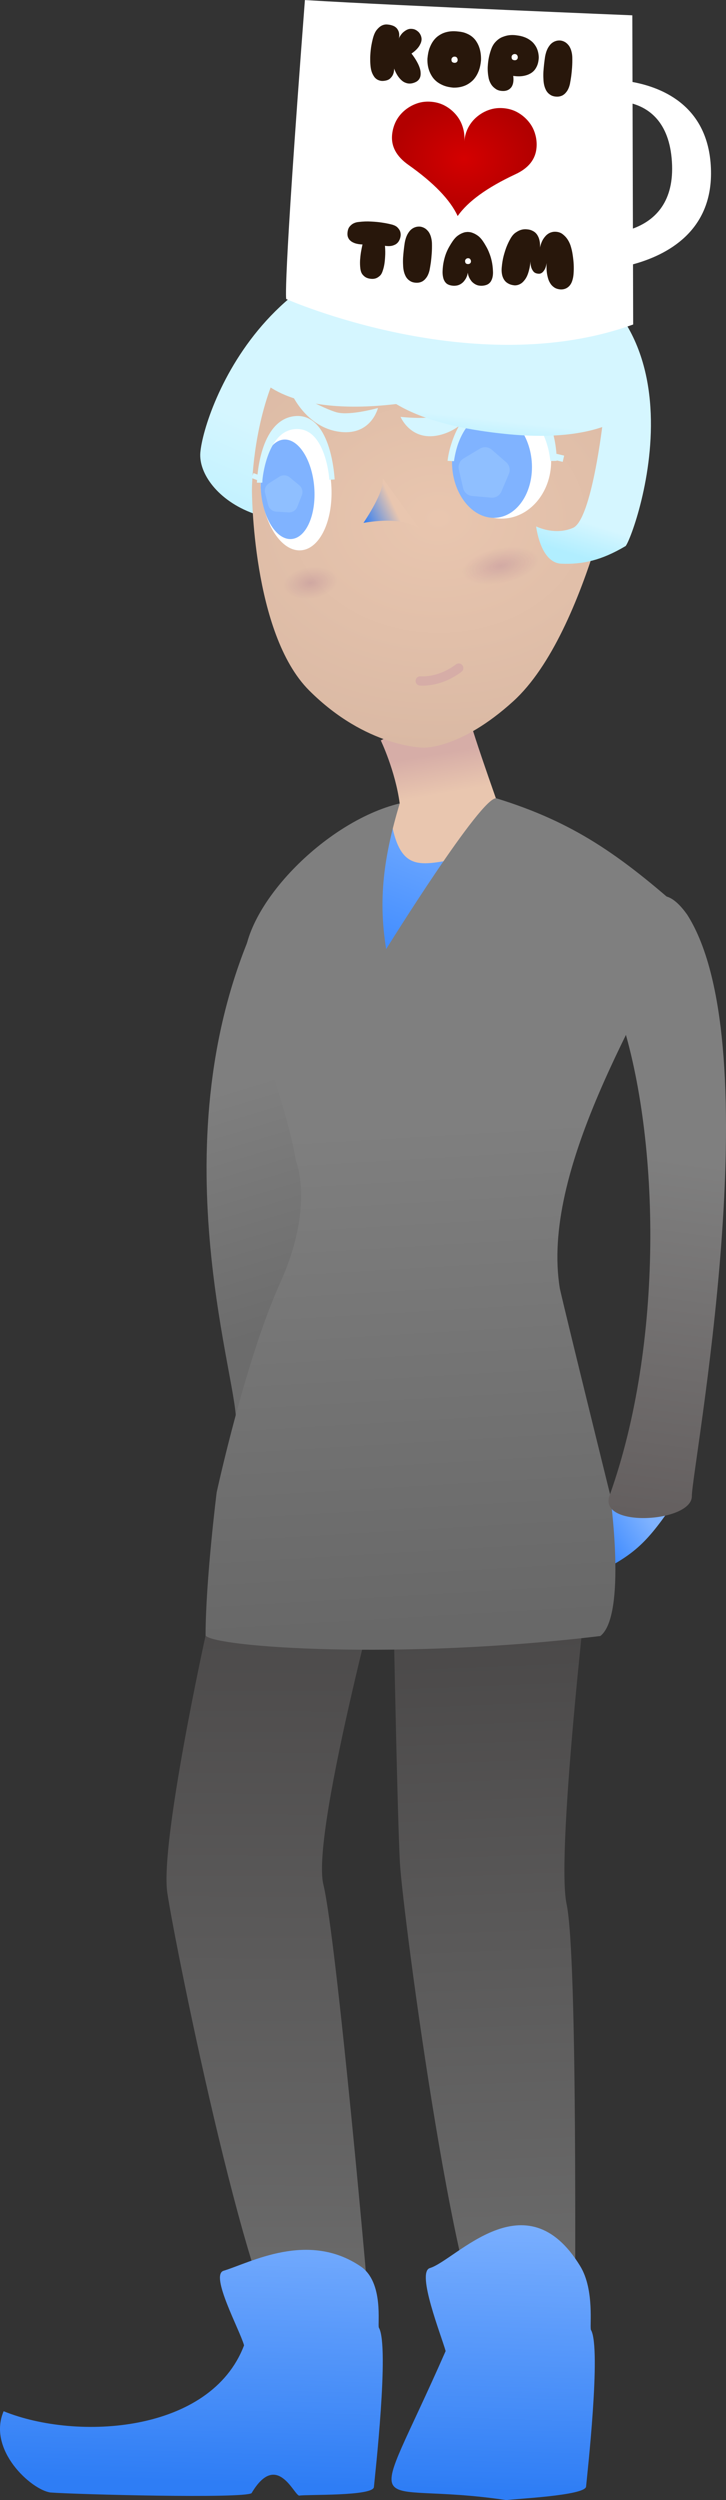 <?xml version="1.0" encoding="UTF-8" standalone="no"?>
<!-- Created with Inkscape (http://www.inkscape.org/) -->

<svg
   xmlns:dc="http://purl.org/dc/elements/1.1/"
   xmlns:cc="http://creativecommons.org/ns#"
   xmlns:rdf="http://www.w3.org/1999/02/22-rdf-syntax-ns#"
   xmlns:svg="http://www.w3.org/2000/svg"
   xmlns="http://www.w3.org/2000/svg"
   xmlns:xlink="http://www.w3.org/1999/xlink"
   xmlns:sodipodi="http://sodipodi.sourceforge.net/DTD/sodipodi-0.dtd"
   xmlns:inkscape="http://www.inkscape.org/namespaces/inkscape"
   width="481.566"
   height="1656.283"
   viewBox="0 0 127.414 438.225"
   version="1.1"
   id="svg8"
   inkscape:version="0.92.2 (5c3e80d, 2017-08-06)"
   sodipodi:docname="karen kopi happy.svg"
   inkscape:export-filename="/home/mbrickn/Projects/Operation-Ohio/game/images/characters/karen kopi/karen kopi happy.png"
   inkscape:export-xdpi="90"
   inkscape:export-ydpi="90">
  <rect x="0" y="0" width="127.414" height="438.225" fill="#333333" stroke="none"/>
  <title
     id="title56">Karen Kopi</title>
  <defs
     id="defs2">
    <linearGradient
       inkscape:collect="always"
       id="linearGradient926">
      <stop
         style="stop-color:#e9c6af;stop-opacity:1;"
         offset="0"
         id="stop922" />
      <stop
         style="stop-color:#dab9a4;stop-opacity:1"
         offset="1"
         id="stop924" />
    </linearGradient>
    <linearGradient
       inkscape:collect="always"
       id="linearGradient4614">
      <stop
         style="stop-color:#d6ada7;stop-opacity:1;"
         offset="0"
         id="stop4610" />
      <stop
         style="stop-color:#e9c6af;stop-opacity:1"
         offset="1"
         id="stop4612" />
    </linearGradient>
    <linearGradient
       inkscape:collect="always"
       id="linearGradient4606">
      <stop
         style="stop-color:#d5f6ff;stop-opacity:1;"
         offset="0"
         id="stop4602" />
      <stop
         style="stop-color:#b7efff;stop-opacity:1"
         offset="1"
         id="stop4604" />
    </linearGradient>
    <linearGradient
       inkscape:collect="always"
       id="linearGradient4582">
      <stop
         style="stop-color:#d5f6ff;stop-opacity:1;"
         offset="0"
         id="stop4578" />
      <stop
         style="stop-color:#b1eeff;stop-opacity:1"
         offset="1"
         id="stop4580" />
    </linearGradient>
    <linearGradient
       inkscape:collect="always"
       id="linearGradient4574">
      <stop
         style="stop-color:#d5f6ff;stop-opacity:1;"
         offset="0"
         id="stop4570" />
      <stop
         style="stop-color:#b1eeff;stop-opacity:1"
         offset="1"
         id="stop4572" />
    </linearGradient>
    <linearGradient
       inkscape:collect="always"
       id="linearGradient4565">
      <stop
         style="stop-color:#d40000;stop-opacity:1;"
         offset="0"
         id="stop4561" />
      <stop
         style="stop-color:#b20000;stop-opacity:1"
         offset="1"
         id="stop4563" />
    </linearGradient>
    <linearGradient
       inkscape:collect="always"
       id="linearGradient4557">
      <stop
         style="stop-color:#2e7df5;stop-opacity:1;"
         offset="0"
         id="stop4553" />
      <stop
         style="stop-color:#e9c6af;stop-opacity:1"
         offset="1"
         id="stop4555" />
    </linearGradient>
    <linearGradient
       inkscape:collect="always"
       id="linearGradient4541">
      <stop
         style="stop-color:#803e80;stop-opacity:1;"
         offset="0"
         id="stop4537" />
      <stop
         style="stop-color:#803e80;stop-opacity:0;"
         offset="1"
         id="stop4539" />
    </linearGradient>
    <linearGradient
       inkscape:collect="always"
       id="linearGradient4531">
      <stop
         style="stop-color:#803e80;stop-opacity:1;"
         offset="0"
         id="stop4527" />
      <stop
         style="stop-color:#803e80;stop-opacity:0;"
         offset="1"
         id="stop4529" />
    </linearGradient>
    <linearGradient
       inkscape:collect="always"
       id="linearGradient4523">
      <stop
         style="stop-color:#2e7df5;stop-opacity:1"
         offset="0"
         id="stop4519" />
      <stop
         style="stop-color:#80b3ff;stop-opacity:1"
         offset="1"
         id="stop4521" />
    </linearGradient>
    <linearGradient
       inkscape:collect="always"
       id="linearGradient4388">
      <stop
         style="stop-color:#80b3ff;stop-opacity:1;"
         offset="0"
         id="stop4384" />
      <stop
         style="stop-color:#3384ff;stop-opacity:1"
         offset="1"
         id="stop4386" />
    </linearGradient>
    <linearGradient
       inkscape:collect="always"
       id="linearGradient4380">
      <stop
         style="stop-color:#7f7f7f;stop-opacity:1;"
         offset="0"
         id="stop4376" />
      <stop
         style="stop-color:#645f5f;stop-opacity:1"
         offset="1"
         id="stop4378" />
    </linearGradient>
    <linearGradient
       inkscape:collect="always"
       id="linearGradient4372">
      <stop
         style="stop-color:#6c6c6c;stop-opacity:1;"
         offset="0"
         id="stop4368" />
      <stop
         style="stop-color:#7f7f7f;stop-opacity:1"
         offset="1"
         id="stop4370" />
    </linearGradient>
    <linearGradient
       inkscape:collect="always"
       id="linearGradient4364">
      <stop
         style="stop-color:#6c6c6c;stop-opacity:1;"
         offset="0"
         id="stop4360" />
      <stop
         style="stop-color:#4c4a4a;stop-opacity:1"
         offset="1"
         id="stop4362" />
    </linearGradient>
    <linearGradient
       inkscape:collect="always"
       id="linearGradient4356">
      <stop
         style="stop-color:#6c6c6c;stop-opacity:1;"
         offset="0"
         id="stop4352" />
      <stop
         style="stop-color:#494747;stop-opacity:1"
         offset="1"
         id="stop4354" />
    </linearGradient>
    <linearGradient
       inkscape:collect="always"
       id="linearGradient4348">
      <stop
         style="stop-color:#7f7f7f;stop-opacity:1"
         offset="0"
         id="stop4344" />
      <stop
         style="stop-color:#686868;stop-opacity:1"
         offset="1"
         id="stop4346" />
    </linearGradient>
    <linearGradient
       inkscape:collect="always"
       xlink:href="#linearGradient4348"
       id="linearGradient4350"
       x1="440.704"
       y1="204.334"
       x2="445.856"
       y2="291.921"
       gradientUnits="userSpaceOnUse" />
    <linearGradient
       inkscape:collect="always"
       xlink:href="#linearGradient4356"
       id="linearGradient4358"
       x1="456.906"
       y1="410.269"
       x2="451.921"
       y2="287.574"
       gradientUnits="userSpaceOnUse" />
    <linearGradient
       inkscape:collect="always"
       xlink:href="#linearGradient4364"
       id="linearGradient4366"
       x1="416.848"
       y1="413.682"
       x2="417.555"
       y2="290.846"
       gradientUnits="userSpaceOnUse" />
    <linearGradient
       inkscape:collect="always"
       xlink:href="#linearGradient4372"
       id="linearGradient4374"
       x1="416.576"
       y1="239.378"
       x2="403.995"
       y2="197.783"
       gradientUnits="userSpaceOnUse" />
    <linearGradient
       inkscape:collect="always"
       xlink:href="#linearGradient4380"
       id="linearGradient4382"
       x1="489.558"
       y1="211.03"
       x2="480.959"
       y2="273.256"
       gradientUnits="userSpaceOnUse" />
    <linearGradient
       inkscape:collect="always"
       xlink:href="#linearGradient4388"
       id="linearGradient4390"
       x1="443.152"
       y1="145.764"
       x2="430.366"
       y2="180.097"
       gradientUnits="userSpaceOnUse" />
    <linearGradient
       inkscape:collect="always"
       xlink:href="#linearGradient4523"
       id="linearGradient4525"
       x1="431.79"
       y1="443.166"
       x2="433.416"
       y2="392.245"
       gradientUnits="userSpaceOnUse" />
    <radialGradient
       inkscape:collect="always"
       xlink:href="#linearGradient4531"
       id="radialGradient4535"
       cx="397.857"
       cy="177.806"
       fx="397.857"
       fy="177.806"
       r="4.752"
       gradientTransform="matrix(1,0,0,0.587,0,73.493)"
       gradientUnits="userSpaceOnUse" />
    <radialGradient
       inkscape:collect="always"
       xlink:href="#linearGradient4541"
       id="radialGradient4543"
       cx="420.757"
       cy="206.484"
       fx="420.757"
       fy="206.484"
       r="6.843"
       gradientTransform="matrix(1,0,0,0.454,0.358,108.522)"
       gradientUnits="userSpaceOnUse" />
    <linearGradient
       inkscape:collect="always"
       xlink:href="#linearGradient4557"
       id="linearGradient4559"
       x1="428.107"
       y1="110.004"
       x2="433.627"
       y2="107.421"
       gradientUnits="userSpaceOnUse" />
    <radialGradient
       inkscape:collect="always"
       xlink:href="#linearGradient4565"
       id="radialGradient4567"
       cx="445.569"
       cy="46.005"
       fx="445.569"
       fy="46.005"
       r="5.035"
       gradientTransform="matrix(2.522,0,0,1.992,-677.97,-45.45)"
       gradientUnits="userSpaceOnUse" />
    <linearGradient
       inkscape:collect="always"
       xlink:href="#linearGradient4574"
       id="linearGradient4576"
       x1="470.126"
       y1="110.78"
       x2="468.322"
       y2="116.663"
       gradientUnits="userSpaceOnUse" />
    <linearGradient
       inkscape:collect="always"
       xlink:href="#linearGradient4582"
       id="linearGradient4584"
       x1="456.872"
       y1="92.593"
       x2="456.265"
       y2="98.027"
       gradientUnits="userSpaceOnUse" />
    <linearGradient
       inkscape:collect="always"
       xlink:href="#linearGradient4606"
       id="linearGradient4608"
       x1="406.272"
       y1="91.553"
       x2="396.454"
       y2="114.301"
       gradientUnits="userSpaceOnUse" />
    <linearGradient
       inkscape:collect="always"
       xlink:href="#linearGradient4614"
       id="linearGradient4616"
       x1="442.074"
       y1="139.045"
       x2="443.294"
       y2="145.993"
       gradientUnits="userSpaceOnUse" />
    <linearGradient
       inkscape:collect="always"
       xlink:href="#linearGradient4388"
       id="linearGradient4377"
       x1="477.553"
       y1="271.977"
       x2="468.142"
       y2="277.91"
       gradientUnits="userSpaceOnUse" />
    <linearGradient
       inkscape:collect="always"
       xlink:href="#linearGradient4523"
       id="linearGradient4373"
       gradientUnits="userSpaceOnUse"
       x1="431.79"
       y1="443.166"
       x2="433.416"
       y2="392.245" />
    <linearGradient
       inkscape:collect="always"
       xlink:href="#linearGradient4523"
       id="linearGradient4375"
       gradientUnits="userSpaceOnUse"
       x1="431.79"
       y1="443.166"
       x2="433.416"
       y2="392.245" />
    <radialGradient
       inkscape:collect="always"
       xlink:href="#linearGradient926"
       id="radialGradient928"
       cx="441.15"
       cy="109.257"
       fx="441.15"
       fy="109.257"
       r="32.617"
       gradientTransform="matrix(1.582,0.008,-0.006,1.231,-255.959,-28.829)"
       gradientUnits="userSpaceOnUse" />
  </defs>
  <sodipodi:namedview
     id="base"
     pagecolor="#ffffff"
     bordercolor="#666666"
     borderopacity="1.0"
     inkscape:pageopacity="0.0"
     inkscape:pageshadow="2"
     inkscape:zoom="0.98994948"
     inkscape:cx="284.09702"
     inkscape:cy="1272.0236"
     inkscape:document-units="mm"
     inkscape:current-layer="layer1"
     showgrid="false"
     inkscape:window-width="1440"
     inkscape:window-height="863"
     inkscape:window-x="1920"
     inkscape:window-y="0"
     inkscape:window-maximized="1"
     units="px"
     inkscape:pagecheckerboard="true"
     inkscape:document-rotation="0"
     fit-margin-top="0"
     fit-margin-left="0"
     fit-margin-right="0"
     fit-margin-bottom="0">
    <inkscape:grid
       type="xygrid"
       id="grid4485"
       originx="-364.32"
       originy="159.574" />
  </sodipodi:namedview>
  <g
     inkscape:groupmode="layer"
     id="layer3"
     inkscape:label="Body"
     transform="translate(-364.32,-7.099)">
    <path
       style="display:inline;fill:url(#linearGradient4377);fill-opacity:1;stroke:none;stroke-width:0.253px;stroke-linecap:butt;stroke-linejoin:miter;stroke-opacity:1"
       d="m 464.259,284.992 c -2.078,0.766 -5.699,3.739 -8.547,3.316 -1.44,-0.214 -2.799,-0.502 -3.791,-0.734 -2.943,-2.424 -2.974,-17.356 1.267,-15.73 2.621,1.004 7.363,2.759 9.721,3.244 7.45,0.845 7.548,0.669 8.474,-6.076 l 10.94,1.967 c -5.192,7.437 -7.211,9.384 -18.064,14.013 z"
       id="path4565"
       inkscape:connector-curvature="0"
       sodipodi:nodetypes="cccccccc" />
    <path
       style="fill:url(#linearGradient4358);fill-opacity:1;stroke:none;stroke-width:0.32px;stroke-linecap:butt;stroke-linejoin:miter;stroke-opacity:1"
       d="m 433.106,275.92 c 0,0 0.897,49.151 1.41,57.851 0.517,8.768 10.382,83.925 16.894,85.463 6.512,1.538 13.988,1.161 13.874,-3.87 -0.114,-5.031 0.453,-65.215 -1.527,-74.52 -1.98,-9.305 4.386,-62.935 4.386,-62.935 z"
       id="path4300"
       inkscape:connector-curvature="0"
       sodipodi:nodetypes="csccscc" />
    <path
       sodipodi:nodetypes="csccscc"
       inkscape:connector-curvature="0"
       id="path4298"
       d="m 400.398,293.791 c 0,0 -8.008,36.342 -6.715,45.073 1.432,9.664 15.243,77.899 21.844,79.73 6.602,1.832 14.113,1.802 13.837,-3.21 -0.276,-5.012 -5.999,-68.604 -8.289,-77.957 -2.291,-9.352 12.031,-61.507 12.031,-61.507 z"
       style="fill:url(#linearGradient4366);fill-opacity:1;stroke:none;stroke-width:0.32px;stroke-linecap:butt;stroke-linejoin:miter;stroke-opacity:1" />
    <g
       id="g4517"
       style="fill:url(#linearGradient4525);fill-opacity:1">
      <path
         style="fill:url(#linearGradient4373);fill-opacity:1;stroke:none;stroke-width:0.268px;stroke-linecap:butt;stroke-linejoin:miter;stroke-opacity:1"
         d="m 373.168,443.987 c 4.594,0.341 33.806,1.1 35.3,0.118 4.491,-7.575 7.512,0.548 8.395,0.429 1.285,-0.232 12.937,0.129 13.08,-1.506 0.143,-1.635 2.76,-24.733 0.873,-27.923 -0.281,-0.475 0.921,-7.953 -3.192,-10.741 -9.261,-6.278 -19.387,-0.662 -24.062,0.759 -2.447,0.744 2.845,10.377 3.591,13.07 -5.822,15.331 -29.248,16.805 -42.195,11.55 -2.909,6.781 4.864,13.783 8.209,14.243 z"
         id="path4302"
         inkscape:connector-curvature="0"
         sodipodi:nodetypes="cccccsscccc" />
      <path
         sodipodi:nodetypes="cccsscc"
         inkscape:connector-curvature="0"
         id="path4306"
         d="m 453.205,445.324 c 1.263,-0.228 13.834,-0.77 13.974,-2.377 0.14,-1.607 2.713,-24.314 0.858,-27.45 -0.276,-0.467 0.667,-6.991 -1.874,-11.163 -9.537,-15.659 -21.81,-1.077 -26.406,0.32 -2.406,0.731 2.039,11.894 2.773,14.542 -13.879,31.558 -14.324,22.391 10.675,26.129 z"
         style="fill:url(#linearGradient4375);fill-opacity:1;stroke:none;stroke-width:0.264px;stroke-linecap:butt;stroke-linejoin:miter;stroke-opacity:1" />
    </g>
    <path
       sodipodi:nodetypes="cccccc"
       inkscape:connector-curvature="0"
       id="path4642"
       d="m 418.582,182.332 c 0,0 -1.774,54.745 -0.253,62.601 1.521,7.857 -13.94,17.488 -12.672,11.912 1.267,-5.576 -14.107,-48.119 3.211,-87.295 14.784,-13.324 9.715,12.781 9.715,12.781 z"
       style="fill:url(#linearGradient4374);fill-opacity:1;stroke:none;stroke-width:1.004px;stroke-linecap:butt;stroke-linejoin:miter;stroke-opacity:1" />
    <path
       style="fill:url(#linearGradient4390);fill-opacity:1;stroke:none;stroke-width:1.004px;stroke-linecap:butt;stroke-linejoin:miter;stroke-opacity:1"
       d="m 417.673,170.599 c -6.573,12.005 6.266,19.92 18.604,22.729 17.723,-21.558 23.453,-46.623 9.838,-47.499 -15.592,-1.022 -18.991,9.191 -28.442,24.771 z"
       id="path4615"
       inkscape:connector-curvature="0"
       sodipodi:nodetypes="cccc" />
    <path
       inkscape:connector-curvature="0"
       style="fill:url(#linearGradient4616);fill-opacity:1;stroke:none;stroke-width:1.004px;stroke-linecap:butt;stroke-linejoin:miter;stroke-opacity:1"
       d="m 445.265,131.446 c -3.651,-0.155 -14.116,5.438 -14.116,5.438 0,0 2.537,5.259 3.319,11.036 -0.681,1.207 -1.17,3.216 -1.294,4.128 1.849,8.608 5.83,6.336 13.256,5.314 4.344,-0.47 5.654,-3.791 6.047,-5.552 0.647,0.183 0.723,0.407 0.723,0.407 0,0 -6.083,-16.854 -6.716,-20.023 -0.099,-0.495 -0.541,-0.721 -1.218,-0.749 z"
       id="path4612"
       sodipodi:nodetypes="cccccccsc" />
    <path
       style="fill:url(#linearGradient4350);fill-opacity:1;stroke:none;stroke-width:1.004px;stroke-linecap:butt;stroke-linejoin:miter;stroke-opacity:1"
       d="m 407.194,176.271 c 1.478,10.938 7.181,23.234 9.082,34.395 0,0 3.295,7.857 -2.788,21.29 -6.083,13.433 -11.142,36.725 -11.142,36.725 0,0 -1.94,15.475 -1.948,25.111 1.739,2.048 33.964,4.33 69.286,0.07 4.692,-3.679 1.699,-24.85 1.699,-24.85 0,0 -7.539,-30.462 -8.806,-36.038 -3.392,-20.628 13.959,-48.178 22.328,-65.578 -11.871,-10.602 -20.043,-16.21 -33.429,-20.356 -2.484,-0.769 -19.383,26.415 -19.383,26.415 -1.415,-8.745 -0.453,-16.055 2.377,-25.534 -13.268,3.218 -27.731,18.327 -27.274,28.35 z"
       id="path4617"
       inkscape:connector-curvature="0"
       sodipodi:nodetypes="ccccccccccccc" />
    <path
       style="fill:url(#linearGradient4382);fill-opacity:1;stroke:none;stroke-width:0.821px;stroke-linecap:butt;stroke-linejoin:miter;stroke-opacity:1"
       d="m 473.293,185.565 c 6.923,21.553 7.445,57.124 -1.91,83.446 -2.59,6.009 14.394,5.011 14.358,0.336 -0.036,-4.675 14.047,-78.725 -0.836,-101.952 -9.477,-13.229 -11.611,18.17 -11.611,18.17 z"
       id="path4640"
       inkscape:connector-curvature="0"
       sodipodi:nodetypes="ccccc" />
  </g>
  <g
     inkscape:label="Head"
     inkscape:groupmode="layer"
     id="layer1"
     transform="translate(-364.32,-18.349)">
    <path
       style="fill:url(#linearGradient4608);fill-opacity:1;stroke:none;stroke-width:0.294px;stroke-linecap:butt;stroke-linejoin:miter;stroke-opacity:1"
       d="m 466.298,109.945 c 0,0 4.892,4.484 7.82,4.114 1.594,-1.853 17.398,-45.749 -22.226,-52.248 -39.624,-6.499 -51.783,28.512 -52.412,35.85 -0.629,7.338 13.627,19.078 35.431,6.289 30.399,5.451 31.388,5.995 31.388,5.995 z"
       id="path4522"
       inkscape:connector-curvature="0" />
    <path
       style="fill:url(#radialGradient928);stroke:none;stroke-width:1.004px;stroke-linecap:butt;stroke-linejoin:miter;stroke-opacity:1;fill-opacity:1"
       d="m 408.534,104.238 c 0,0 0,25.09 10.036,35.126 10.036,10.036 20.072,10.036 20.072,10.036 0,0 6.458,0.314 15.761,-8.136 13.392,-12.165 19.365,-47.062 19.365,-47.062 0,0 0,-25.09 -40.144,-25.09 -25.09,3.3e-5 -25.09,35.126 -25.09,35.126 z"
       id="path4487"
       inkscape:connector-curvature="0"
       sodipodi:nodetypes="cccscsc" />
    <ellipse
       ry="10.036"
       rx="8.692"
       cy="99.22"
       cx="452.351"
       id="ellipse4497"
       style="fill:#ffffff;fill-opacity:1;stroke:none;stroke-width:4.076;stroke-linecap:round;stroke-linejoin:round;stroke-miterlimit:4;stroke-dasharray:none;stroke-opacity:1;paint-order:stroke fill markers" />
    <path
       sodipodi:nodetypes="ccc"
       style="fill:url(#linearGradient4559);fill-opacity:1;stroke:none;stroke-width:0.668;stroke-linecap:butt;stroke-linejoin:miter;stroke-miterlimit:4;stroke-dasharray:none;stroke-opacity:1"
       d="m 431.468,102.138 c 0,0 0.768,1.646 -3.36,7.865 7.868,-1.332 9.94,1.222 9.94,1.222"
       id="path4489"
       inkscape:connector-curvature="0" />
    <ellipse
       ry="11.223"
       rx="6.187"
       cy="135.884"
       cx="406.89"
       id="ellipse4499"
       style="fill:#ffffff;fill-opacity:1;stroke:none;stroke-width:4.454;stroke-linecap:round;stroke-linejoin:round;stroke-miterlimit:4;stroke-dasharray:none;stroke-opacity:1;paint-order:stroke fill markers"
       transform="rotate(-4.489)" />
    <ellipse
       style="fill:#80b3ff;fill-opacity:1;stroke:none;stroke-width:3.423;stroke-linecap:round;stroke-linejoin:round;stroke-miterlimit:4;stroke-dasharray:none;stroke-opacity:1;paint-order:stroke fill markers"
       id="path4491"
       cx="405.373"
       cy="136.261"
       rx="4.69"
       ry="8.743"
       transform="rotate(-4.489)" />
    <ellipse
       style="fill:#80b3ff;fill-opacity:1;stroke:none;stroke-width:3.527;stroke-linecap:round;stroke-linejoin:round;stroke-miterlimit:4;stroke-dasharray:none;stroke-opacity:1;paint-order:stroke fill markers"
       id="path4493"
       cx="441.471"
       cy="134.762"
       rx="7"
       ry="9.333"
       transform="rotate(-4.489)" />
    <path
       sodipodi:nodetypes="ccccc"
       style="fill:#d5f6ff;fill-opacity:1;stroke:#d5f6ff;stroke-width:1.122px;stroke-linecap:butt;stroke-linejoin:miter;stroke-opacity:1"
       d="m 443.438,99.129 c 0,0 0.815,-9.462 9.08,-9.809 8.265,-0.347 8.945,9.802 8.945,9.802 0,0 0.201,-11.726 -8.386,-11.001 -8.587,0.724 -9.639,11.009 -9.639,11.009 z"
       id="path4505"
       inkscape:connector-curvature="0" />
    <path
       style="fill:#d5f6ff;fill-opacity:1;stroke:#d5f6ff;stroke-width:1.122px;stroke-linecap:butt;stroke-linejoin:miter;stroke-opacity:1"
       d="m 461.76,98.418 1.442,0.338"
       id="path4507"
       inkscape:connector-curvature="0"
       sodipodi:nodetypes="cc" />
    <path
       inkscape:connector-curvature="0"
       id="path4509"
       d="m 409.907,102.489 c 0,0 0.733,-9.259 6.419,-9.404 5.686,-0.145 6.259,9.326 6.259,9.326 0,0 -0.513,-11.179 -6.411,-10.666 -5.898,0.513 -6.266,10.744 -6.266,10.744 z"
       style="fill:#d5f6ff;fill-opacity:1;stroke:#d5f6ff;stroke-width:0.93px;stroke-linecap:butt;stroke-linejoin:miter;stroke-opacity:1"
       sodipodi:nodetypes="ccccc" />
    <path
       sodipodi:nodetypes="cc"
       inkscape:connector-curvature="0"
       id="path4511"
       d="m 408.647,101.709 1.002,0.373"
       style="fill:#d5f6ff;fill-opacity:1;stroke:#d5f6ff;stroke-width:0.93px;stroke-linecap:butt;stroke-linejoin:miter;stroke-opacity:1" />
    <path
       style="fill:#d5f6ff;fill-opacity:1;stroke:none;stroke-width:1.122px;stroke-linecap:butt;stroke-linejoin:miter;stroke-opacity:1"
       d="m 430.652,89.862 c 0,0 -4.867,1.377 -7.188,0.777 -2.321,-0.6 -8.266,-3.9 -8.266,-3.9 0,0 2.406,6.208 8.315,7.236 5.909,1.029 7.14,-4.114 7.14,-4.114 z"
       id="path4513"
       inkscape:connector-curvature="0"
       sodipodi:nodetypes="cccsc" />
    <path
       sodipodi:nodetypes="cccsc"
       inkscape:connector-curvature="0"
       id="path4515"
       d="m 434.618,91.414 c 0,0 5.022,0.601 7.221,-0.354 2.199,-0.954 7.556,-5.142 7.556,-5.142 0,0 -1.408,6.507 -7.084,8.445 -5.676,1.938 -7.694,-2.95 -7.694,-2.95 z"
       style="fill:#d5f6ff;fill-opacity:1;stroke:none;stroke-width:1.122px;stroke-linecap:butt;stroke-linejoin:miter;stroke-opacity:1" />
    <path
       style="fill:none;fill-opacity:1;stroke:#d6ada7;stroke-width:1.625;stroke-linecap:round;stroke-linejoin:miter;stroke-miterlimit:4;stroke-dasharray:none;stroke-opacity:1;paint-order:stroke fill markers"
       d="m 438.067,137.705 c 0,0 3.302,0.367 6.761,-2.254"
       id="path4520"
       inkscape:connector-curvature="0"
       sodipodi:nodetypes="cc" />
    <path
       style="fill:#d5f6ff;fill-opacity:1;stroke:#d5f6ff;stroke-width:0.294px;stroke-linecap:butt;stroke-linejoin:miter;stroke-opacity:1"
       d="m 409.318,83.799 c 0,0 4.299,7.338 23.497,5.337 19.198,-2.001 25.053,-8.153 27.648,-16.455 -5.411,-4.892 -24.905,-10.155 -34.689,-4.596 -9.784,5.559 -16.455,15.714 -16.455,15.714 z"
       id="path4580"
       inkscape:connector-curvature="0" />
    <path
       inkscape:connector-curvature="0"
       id="path4582"
       d="m 476.394,89.061 c 0,0 -4.299,7.338 -23.497,5.337 -19.198,-2.001 -25.053,-8.153 -27.648,-16.455 5.411,-4.892 24.905,-10.155 34.689,-4.596 9.784,5.559 16.455,15.714 16.455,15.714 z"
       style="fill:url(#linearGradient4584);fill-opacity:1;stroke:none;stroke-width:0.294px;stroke-linecap:butt;stroke-linejoin:miter;stroke-opacity:1" />
    <path
       style="fill:url(#linearGradient4576);fill-opacity:1;stroke:none;stroke-width:0.294px;stroke-linecap:butt;stroke-linejoin:miter;stroke-opacity:1"
       d="m 470.098,92.471 c 0,0 -1.951,16.993 -5.212,18.402 -3.261,1.408 -6.471,-0.255 -6.471,-0.255 0,0 0.714,6.388 4.42,6.536 3.706,0.148 7.002,-0.556 11.284,-3.095 1.762,-6.245 4.615,-28.239 -4.02,-21.588 z"
       id="path4514"
       inkscape:connector-curvature="0"
       sodipodi:nodetypes="cscccc" />
    <path
       style="fill:#ffffff;stroke:none;stroke-width:1.109px;stroke-linecap:butt;stroke-linejoin:miter;stroke-opacity:1"
       d="m 1576.725,26.83 c -15.128,198.344 -12.326,197.783 -12.326,197.783 0,0 124.386,54.908 229.721,16.809 -0.109,-38.272 -0.039,-14.495 -0.109,-39.799 22.538,-6.132 52.355,-21.773 51.656,-61.613 -0.746,-42.494 -31.483,-55.218 -51.986,-58.982 -0.01,-2.546 -0.121,-44.111 -0.121,-44.111 0,0 -151.84,-6.164 -216.834,-10.086 z m 216.994,68.502 c 11.896,3.458 25.253,13.442 26.174,40.756 0.87,25.817 -12.678,37.049 -25.947,41.895 -0.108,-39.175 -0.208,-74.872 -0.227,-82.65 z"
       transform="matrix(0.265,0,0,0.265,0,11.25)"
       id="path4518"
       inkscape:connector-curvature="0" />
    <path
       inkscape:connector-curvature="0"
       id="path4523"
       style="font-style:normal;font-variant:normal;font-weight:normal;font-stretch:normal;font-size:medium;line-height:1.25;font-family:Sniglet;-inkscape-font-specification:Sniglet;text-align:center;letter-spacing:0px;word-spacing:0px;text-anchor:middle;fill:#28170b;fill-opacity:1;stroke:none;stroke-width:0.345"
       d="m 434.293,25.206 q 0.063,-0.244 0.209,-0.481 0.13,-0.21 0.317,-0.443 0.202,-0.246 0.513,-0.468 0.548,-0.395 1.007,-0.41 0.473,-0.014 0.807,0.127 0.387,0.173 0.704,0.506 0.287,0.358 0.382,0.7 0.108,0.342 0.065,0.671 -0.043,0.329 -0.195,0.635 -0.137,0.293 -0.326,0.554 -0.456,0.611 -1.238,1.138 0.584,0.759 0.918,1.371 0.348,0.613 0.511,1.113 0.165,0.486 0.173,0.861 0.022,0.376 -0.045,0.662 -0.169,0.651 -0.78,0.971 -0.507,0.246 -0.94,0.277 -0.419,0.032 -0.782,-0.097 -0.364,-0.116 -0.662,-0.35 -0.284,-0.233 -0.523,-0.518 -0.552,-0.659 -0.92,-1.663 0.005,0.569 -0.173,1.011 -0.159,0.388 -0.522,0.73 -0.363,0.342 -1.077,0.418 -0.393,0.048 -0.704,-0.035 -0.312,-0.083 -0.548,-0.229 -0.235,-0.16 -0.411,-0.369 -0.161,-0.222 -0.28,-0.441 -0.286,-0.525 -0.39,-1.227 -0.093,-0.674 -0.092,-1.464 -0.009,-0.68 0.085,-1.587 0.094,-0.907 0.353,-1.952 0.259,-1.045 0.667,-1.577 0.422,-0.531 0.83,-0.758 0.467,-0.264 0.979,-0.246 0.538,0.034 0.915,0.164 0.378,0.117 0.611,0.304 0.247,0.188 0.379,0.422 0.146,0.235 0.209,0.462 0.145,0.554 -0.025,1.218 z" />
    <path
       inkscape:connector-curvature="0"
       id="path4525"
       style="font-style:normal;font-variant:normal;font-weight:normal;font-stretch:normal;font-size:medium;line-height:1.25;font-family:Sniglet;-inkscape-font-specification:Sniglet;text-align:center;letter-spacing:0px;word-spacing:0px;text-anchor:middle;fill:#28170b;fill-opacity:1;stroke:none;stroke-width:0.345"
       d="m 444.749,23.873 q 0.826,0.073 1.427,0.335 0.616,0.249 1.054,0.621 0.439,0.372 0.717,0.826 0.28,0.441 0.447,0.9 0.39,1.075 0.344,2.374 -0.087,0.977 -0.345,1.703 -0.257,0.712 -0.623,1.235 -0.35,0.51 -0.782,0.846 -0.418,0.337 -0.853,0.548 -1.013,0.479 -2.259,0.451 -0.936,-0.083 -1.62,-0.338 -0.683,-0.269 -1.178,-0.632 -0.494,-0.377 -0.815,-0.821 -0.32,-0.458 -0.515,-0.919 -0.46,-1.067 -0.413,-2.38 0.095,-1.073 0.371,-1.839 0.29,-0.765 0.684,-1.298 0.409,-0.546 0.881,-0.865 0.473,-0.332 0.961,-0.511 1.132,-0.413 2.517,-0.234 z m -0.598,4.399 q -0.234,-0.021 -0.429,0.142 -0.181,0.164 -0.173,0.387 0.002,0.291 0.13,0.414 0.142,0.124 0.376,0.144 0.234,0.021 0.397,-0.103 0.164,-0.124 0.184,-0.358 0.019,-0.22 -0.102,-0.411 -0.122,-0.191 -0.383,-0.214 z" />
    <path
       inkscape:connector-curvature="0"
       id="path4527"
       style="font-style:normal;font-variant:normal;font-weight:normal;font-stretch:normal;font-size:medium;line-height:1.25;font-family:Sniglet;-inkscape-font-specification:Sniglet;text-align:center;letter-spacing:0px;word-spacing:0px;text-anchor:middle;fill:#28170b;fill-opacity:1;stroke:none;stroke-width:0.345"
       d="m 458.876,28.469 q -0.04,0.759 -0.255,1.309 -0.214,0.536 -0.538,0.909 -0.323,0.36 -0.73,0.573 -0.394,0.215 -0.805,0.317 -0.966,0.261 -2.156,0.072 0.065,0.519 0.031,0.904 -0.034,0.385 -0.142,0.667 -0.108,0.282 -0.264,0.476 -0.155,0.18 -0.332,0.303 -0.413,0.282 -0.984,0.301 -0.819,0.011 -1.33,-0.326 -0.511,-0.337 -0.793,-0.75 -0.331,-0.487 -0.485,-1.097 -0.221,-1.101 -0.176,-2.082 0.059,-0.979 0.223,-1.728 0.187,-0.857 0.489,-1.607 0.227,-0.521 0.536,-0.882 0.324,-0.373 0.665,-0.621 0.356,-0.26 0.728,-0.393 0.374,-0.147 0.727,-0.227 0.834,-0.176 1.737,-0.04 0.768,0.096 1.331,0.312 0.577,0.218 0.98,0.517 0.418,0.287 0.693,0.63 0.275,0.343 0.452,0.692 0.387,0.797 0.398,1.769 z m -4.172,-0.648 q -0.234,-0.021 -0.429,0.142 -0.181,0.164 -0.173,0.387 0.002,0.291 0.13,0.414 0.142,0.124 0.376,0.144 0.234,0.021 0.398,-0.103 0.164,-0.124 0.184,-0.358 0.019,-0.22 -0.102,-0.411 -0.122,-0.191 -0.383,-0.214 z" />
    <path
       inkscape:connector-curvature="0"
       id="path4529"
       style="font-style:normal;font-variant:normal;font-weight:normal;font-stretch:normal;font-size:medium;line-height:1.25;font-family:Sniglet;-inkscape-font-specification:Sniglet;text-align:center;letter-spacing:0px;word-spacing:0px;text-anchor:middle;fill:#28170b;fill-opacity:1;stroke:none;stroke-width:0.345"
       d="m 459.691,32.147 q -0.033,-0.571 -10e-4,-1.234 0.046,-0.675 0.111,-1.252 0.074,-0.673 0.176,-1.357 0.144,-0.847 0.48,-1.497 0.149,-0.278 0.353,-0.537 0.203,-0.259 0.469,-0.444 0.281,-0.197 0.637,-0.304 0.356,-0.107 0.81,-0.067 0.547,0.09 0.975,0.419 0.182,0.141 0.357,0.351 0.189,0.211 0.329,0.515 0.153,0.305 0.243,0.701 0.103,0.397 0.128,0.899 0.025,0.973 -0.038,1.841 -0.062,0.854 -0.148,1.512 -0.108,0.753 -0.236,1.408 -0.156,0.666 -0.464,1.165 -0.143,0.209 -0.328,0.415 -0.183,0.192 -0.433,0.35 -0.249,0.144 -0.56,0.214 -0.311,0.069 -0.697,0.035 -0.427,-0.038 -0.746,-0.191 -0.318,-0.167 -0.561,-0.397 -0.229,-0.228 -0.385,-0.506 -0.142,-0.276 -0.241,-0.562 -0.218,-0.671 -0.23,-1.477 z" />
    <path
       inkscape:connector-curvature="0"
       id="path4531"
       style="font-style:normal;font-variant:normal;font-weight:normal;font-stretch:normal;font-size:medium;line-height:1.25;font-family:Sniglet;-inkscape-font-specification:Sniglet;text-align:center;letter-spacing:0px;word-spacing:0px;text-anchor:middle;fill:url(#radialGradient4567);fill-opacity:1;stroke:none;stroke-width:0.871"
       d="m 444.644,56.222 q -1.962,-4.256 -8.665,-8.984 -3.118,-2.207 -2.85,-5.223 0.113,-1.271 0.674,-2.4 0.578,-1.127 1.591,-1.96 0.976,-0.801 2.191,-1.206 1.144,-0.377 2.448,-0.261 1.305,0.116 2.364,0.688 1.109,0.594 1.944,1.573 0.82,0.961 1.191,2.172 0.389,1.196 0.272,2.518 0.117,-1.322 0.694,-2.432 0.595,-1.126 1.571,-1.927 0.995,-0.817 2.191,-1.206 1.144,-0.377 2.448,-0.261 1.305,0.116 2.364,0.688 1.124,0.612 1.944,1.573 0.851,0.998 1.205,2.208 0.371,1.211 0.258,2.482 -0.271,3.05 -3.725,4.639 -7.43,3.474 -10.111,7.318 z" />
    <path
       inkscape:connector-curvature="0"
       id="path4533"
       style="font-style:normal;font-variant:normal;font-weight:normal;font-stretch:normal;font-size:medium;line-height:1.25;font-family:Sniglet;-inkscape-font-specification:Sniglet;text-align:center;letter-spacing:0px;word-spacing:0px;text-anchor:middle;fill:#28170b;fill-opacity:1;stroke:none;stroke-width:0.345"
       d="m 427.939,61.196 q -0.789,-0.015 -1.394,-0.235 -0.255,-0.092 -0.492,-0.238 -0.235,-0.16 -0.425,-0.371 -0.174,-0.223 -0.273,-0.523 -0.084,-0.299 -0.049,-0.698 0.061,-0.688 0.372,-1.063 0.326,-0.387 0.688,-0.563 0.421,-0.212 0.937,-0.25 1.122,-0.136 2.17,-0.071 1.049,0.051 1.884,0.181 0.958,0.14 1.839,0.371 0.621,0.194 0.912,0.511 0.305,0.318 0.429,0.634 0.133,0.372 0.098,0.771 -0.053,0.439 -0.205,0.745 -0.138,0.307 -0.352,0.524 -0.198,0.204 -0.445,0.321 -0.246,0.117 -0.487,0.179 -0.566,0.13 -1.263,0.013 0.086,1.062 0.028,1.875 -0.043,0.801 -0.135,1.361 -0.114,0.656 -0.279,1.112 -0.196,0.648 -0.541,0.937 -0.331,0.29 -0.661,0.413 -0.386,0.132 -0.813,0.094 -0.483,-0.029 -0.882,-0.217 -0.346,-0.169 -0.646,-0.529 -0.301,-0.36 -0.392,-1.047 -0.089,-0.715 -0.051,-1.461 0.053,-0.758 0.15,-1.374 0.12,-0.724 0.277,-1.404 z" />
    <path
       inkscape:connector-curvature="0"
       id="path4535"
       style="font-style:normal;font-variant:normal;font-weight:normal;font-stretch:normal;font-size:medium;line-height:1.25;font-family:Sniglet;-inkscape-font-specification:Sniglet;text-align:center;letter-spacing:0px;word-spacing:0px;text-anchor:middle;fill:#28170b;fill-opacity:1;stroke:none;stroke-width:0.345"
       d="m 435.06,64.768 q -0.033,-0.571 -10e-4,-1.234 0.046,-0.675 0.111,-1.252 0.074,-0.673 0.176,-1.357 0.144,-0.847 0.48,-1.497 0.149,-0.278 0.353,-0.537 0.203,-0.259 0.469,-0.444 0.281,-0.197 0.637,-0.304 0.356,-0.107 0.81,-0.067 0.547,0.09 0.975,0.419 0.182,0.141 0.357,0.351 0.189,0.211 0.329,0.515 0.153,0.305 0.243,0.701 0.103,0.397 0.128,0.899 0.025,0.973 -0.038,1.841 -0.062,0.854 -0.148,1.512 -0.108,0.753 -0.236,1.408 -0.156,0.666 -0.464,1.165 -0.143,0.209 -0.328,0.415 -0.183,0.192 -0.433,0.35 -0.249,0.144 -0.56,0.214 -0.311,0.069 -0.697,0.035 -0.427,-0.038 -0.746,-0.191 -0.318,-0.167 -0.561,-0.396 -0.229,-0.228 -0.385,-0.506 -0.142,-0.276 -0.241,-0.562 -0.218,-0.671 -0.23,-1.477 z" />
    <path
       inkscape:connector-curvature="0"
       id="path4537"
       style="font-style:normal;font-variant:normal;font-weight:normal;font-stretch:normal;font-size:medium;line-height:1.25;font-family:Sniglet;-inkscape-font-specification:Sniglet;text-align:center;letter-spacing:0px;word-spacing:0px;text-anchor:middle;fill:#28170b;fill-opacity:1;stroke:none;stroke-width:0.345"
       d="m 459.092,61.747 q 0.171,-0.831 0.546,-1.463 0.162,-0.263 0.378,-0.507 0.217,-0.258 0.497,-0.441 0.281,-0.197 0.636,-0.29 0.356,-0.107 0.797,-0.068 0.674,0.06 1.14,0.434 0.48,0.375 0.775,0.804 0.345,0.488 0.568,1.104 0.295,0.9 0.41,1.784 0.131,0.871 0.165,1.582 0.037,0.835 -0.017,1.593 -0.037,0.579 -0.159,1.012 -0.108,0.434 -0.274,0.738 -0.166,0.304 -0.378,0.507 -0.197,0.191 -0.416,0.31 -0.496,0.275 -1.103,0.235 -0.537,-0.048 -0.934,-0.263 -0.382,-0.228 -0.658,-0.558 -0.261,-0.342 -0.433,-0.746 -0.157,-0.416 -0.244,-0.84 -0.217,-0.99 -0.122,-2.216 -0.141,0.806 -0.398,1.199 -0.243,0.394 -0.492,0.539 -0.294,0.182 -0.621,0.125 -0.537,-0.048 -0.813,-0.377 -0.275,-0.343 -0.392,-0.742 -0.14,-0.456 -0.131,-1.024 -0.074,0.839 -0.242,1.476 -0.152,0.624 -0.359,1.078 -0.205,0.439 -0.454,0.736 -0.234,0.298 -0.473,0.485 -0.564,0.421 -1.23,0.418 -0.523,-0.046 -0.897,-0.204 -0.361,-0.157 -0.619,-0.374 -0.257,-0.231 -0.413,-0.508 -0.156,-0.277 -0.241,-0.562 -0.19,-0.669 -0.118,-1.481 0.099,-1.115 0.332,-2.023 0.248,-0.921 0.501,-1.578 0.304,-0.764 0.649,-1.371 0.431,-0.794 0.962,-1.149 0.532,-0.369 0.987,-0.495 0.54,-0.146 1.074,-0.071 0.468,0.042 0.813,0.211 0.361,0.157 0.604,0.386 0.243,0.23 0.398,0.521 0.156,0.277 0.241,0.562 0.203,0.684 0.157,1.512 z" />
    <g
       id="flowRoot4320"
       style="font-style:normal;font-weight:normal;font-size:40px;line-height:1.25;font-family:'Noto Sans Tagalog';-inkscape-font-specification:'Noto Sans Tagalog';text-align:center;letter-spacing:0px;word-spacing:0px;text-anchor:middle;fill:#28170b;fill-opacity:1;stroke:none"
       transform="matrix(0.326,0,0,0.326,-223.196,-0.066)"
       aria-label="A">
      <path
         inkscape:connector-curvature="0"
         id="path4328"
         style="font-style:normal;font-variant:normal;font-weight:normal;font-stretch:normal;font-family:Sniglet;-inkscape-font-specification:Sniglet;fill:#28170b;fill-opacity:1"
         d="m 2063.978,209.714 q -0.96,0.32 -2,0.4 -0.88,0.08 -1.96,-0.08 -1.04,-0.16 -2.08,-0.76 -1.2,-0.72 -1.96,-1.64 -0.72,-0.96 -1.16,-1.84 -0.44,-0.92 -0.6,-1.64 -0.16,-0.76 -0.2,-1 -0.04,0.24 -0.2,1 -0.16,0.72 -0.6,1.64 -0.44,0.88 -1.2,1.84 -0.72,0.92 -1.92,1.64 -1.04,0.6 -2.12,0.76 -1.04,0.16 -1.92,0.08 -1.04,-0.08 -2,-0.4 -0.8,-0.28 -1.4,-0.72 -0.56,-0.48 -0.96,-1.04 -0.36,-0.6 -0.64,-1.24 -0.24,-0.68 -0.36,-1.32 -0.32,-1.52 -0.24,-3.24 0.12,-2.84 0.64,-5.2 0.52,-2.4 1.28,-4.36 0.8,-2 1.72,-3.56 0.92,-1.6 1.8,-2.88 1.32,-1.92 2.68,-2.92 1.4,-1 2.56,-1.44 1.2,-0.48 1.96,-0.52 0.8,-0.08 0.92,-0.08 0.12,0 0.88,0.08 0.8,0.04 1.96,0.52 1.2,0.44 2.6,1.44 1.4,1 2.72,2.92 0.88,1.28 1.76,2.88 0.92,1.56 1.68,3.56 0.8,1.96 1.32,4.36 0.52,2.36 0.64,5.2 0.12,1.72 -0.2,3.24 -0.12,0.64 -0.4,1.32 -0.24,0.64 -0.64,1.24 -0.4,0.56 -1,1.04 -0.56,0.44 -1.36,0.72 z m -9.8,-14.4 q -0.68,0 -1.2,0.52 -0.48,0.52 -0.4,1.16 0.08,0.84 0.48,1.16 0.44,0.32 1.12,0.32 0.68,0 1.12,-0.4 0.44,-0.4 0.44,-1.08 0,-0.64 -0.4,-1.16 -0.4,-0.52 -1.16,-0.52 z" />
    </g>
  </g>
  <g
     inkscape:groupmode="layer"
     id="layer2"
     inkscape:label="Decor"
     style="display:inline;opacity:0.186"
     transform="translate(-364.32,-18.349)">
    <ellipse
       style="fill:url(#radialGradient4543);fill-opacity:1;stroke:none;stroke-width:0.668;stroke-linecap:round;stroke-linejoin:round;stroke-miterlimit:4;stroke-dasharray:none;stroke-opacity:0.522;paint-order:stroke fill markers"
       id="path4577"
       cx="421.115"
       cy="202.205"
       rx="6.843"
       ry="3.105"
       transform="rotate(-11.086)" />
    <ellipse
       style="fill:url(#radialGradient4535);fill-opacity:1;stroke:none;stroke-width:0.668;stroke-linecap:round;stroke-linejoin:round;stroke-miterlimit:4;stroke-dasharray:none;stroke-opacity:0.522;paint-order:stroke fill markers"
       id="path4579"
       cx="397.857"
       cy="177.806"
       rx="4.752"
       ry="2.788"
       transform="rotate(-8.032)" />
    <path
       sodipodi:type="star"
       style="fill:#d5f6ff;fill-opacity:1;stroke:#d5f6ff;stroke-width:3.102;stroke-linecap:round;stroke-linejoin:round;stroke-miterlimit:4;stroke-dasharray:none;stroke-dashoffset:0;stroke-opacity:1;paint-order:stroke fill markers"
       id="path4559"
       sodipodi:sides="5"
       sodipodi:cx="414.06119"
       sodipodi:cy="105.05618"
       sodipodi:r1="1.8448302"
       sodipodi:r2="1.492499"
       sodipodi:arg1="1.0040671"
       sodipodi:arg2="1.6323856"
       inkscape:flatsided="true"
       inkscape:rounded="0"
       inkscape:randomized="0"
       d="m 415.052,106.613 -2.165,-0.133 -0.542,-2.1 1.83,-1.164 1.673,1.38 z"
       inkscape:transform-center-x="-0.035053083"
       inkscape:transform-center-y="-0.14246407" />
    <path
       sodipodi:type="star"
       style="fill:#d5f6ff;fill-opacity:1;stroke:#d5f6ff;stroke-width:3.57;stroke-linecap:round;stroke-linejoin:round;stroke-miterlimit:4;stroke-dasharray:none;stroke-dashoffset:0;stroke-opacity:1;paint-order:stroke fill markers"
       id="path4561"
       sodipodi:sides="5"
       sodipodi:cx="449.2085"
       sodipodi:cy="101.35939"
       sodipodi:r1="2.8486469"
       sodipodi:r2="2.3046038"
       sodipodi:arg1="1.0303768"
       sodipodi:arg2="1.6586954"
       inkscape:flatsided="true"
       inkscape:rounded="0"
       inkscape:randomized="0"
       d="m 450.674,103.802 -3.336,-0.294 -0.751,-3.263 2.872,-1.723 2.526,2.199 z"
       inkscape:transform-center-x="-0.077247179"
       inkscape:transform-center-y="-0.19748454" />
  </g>
</svg>
